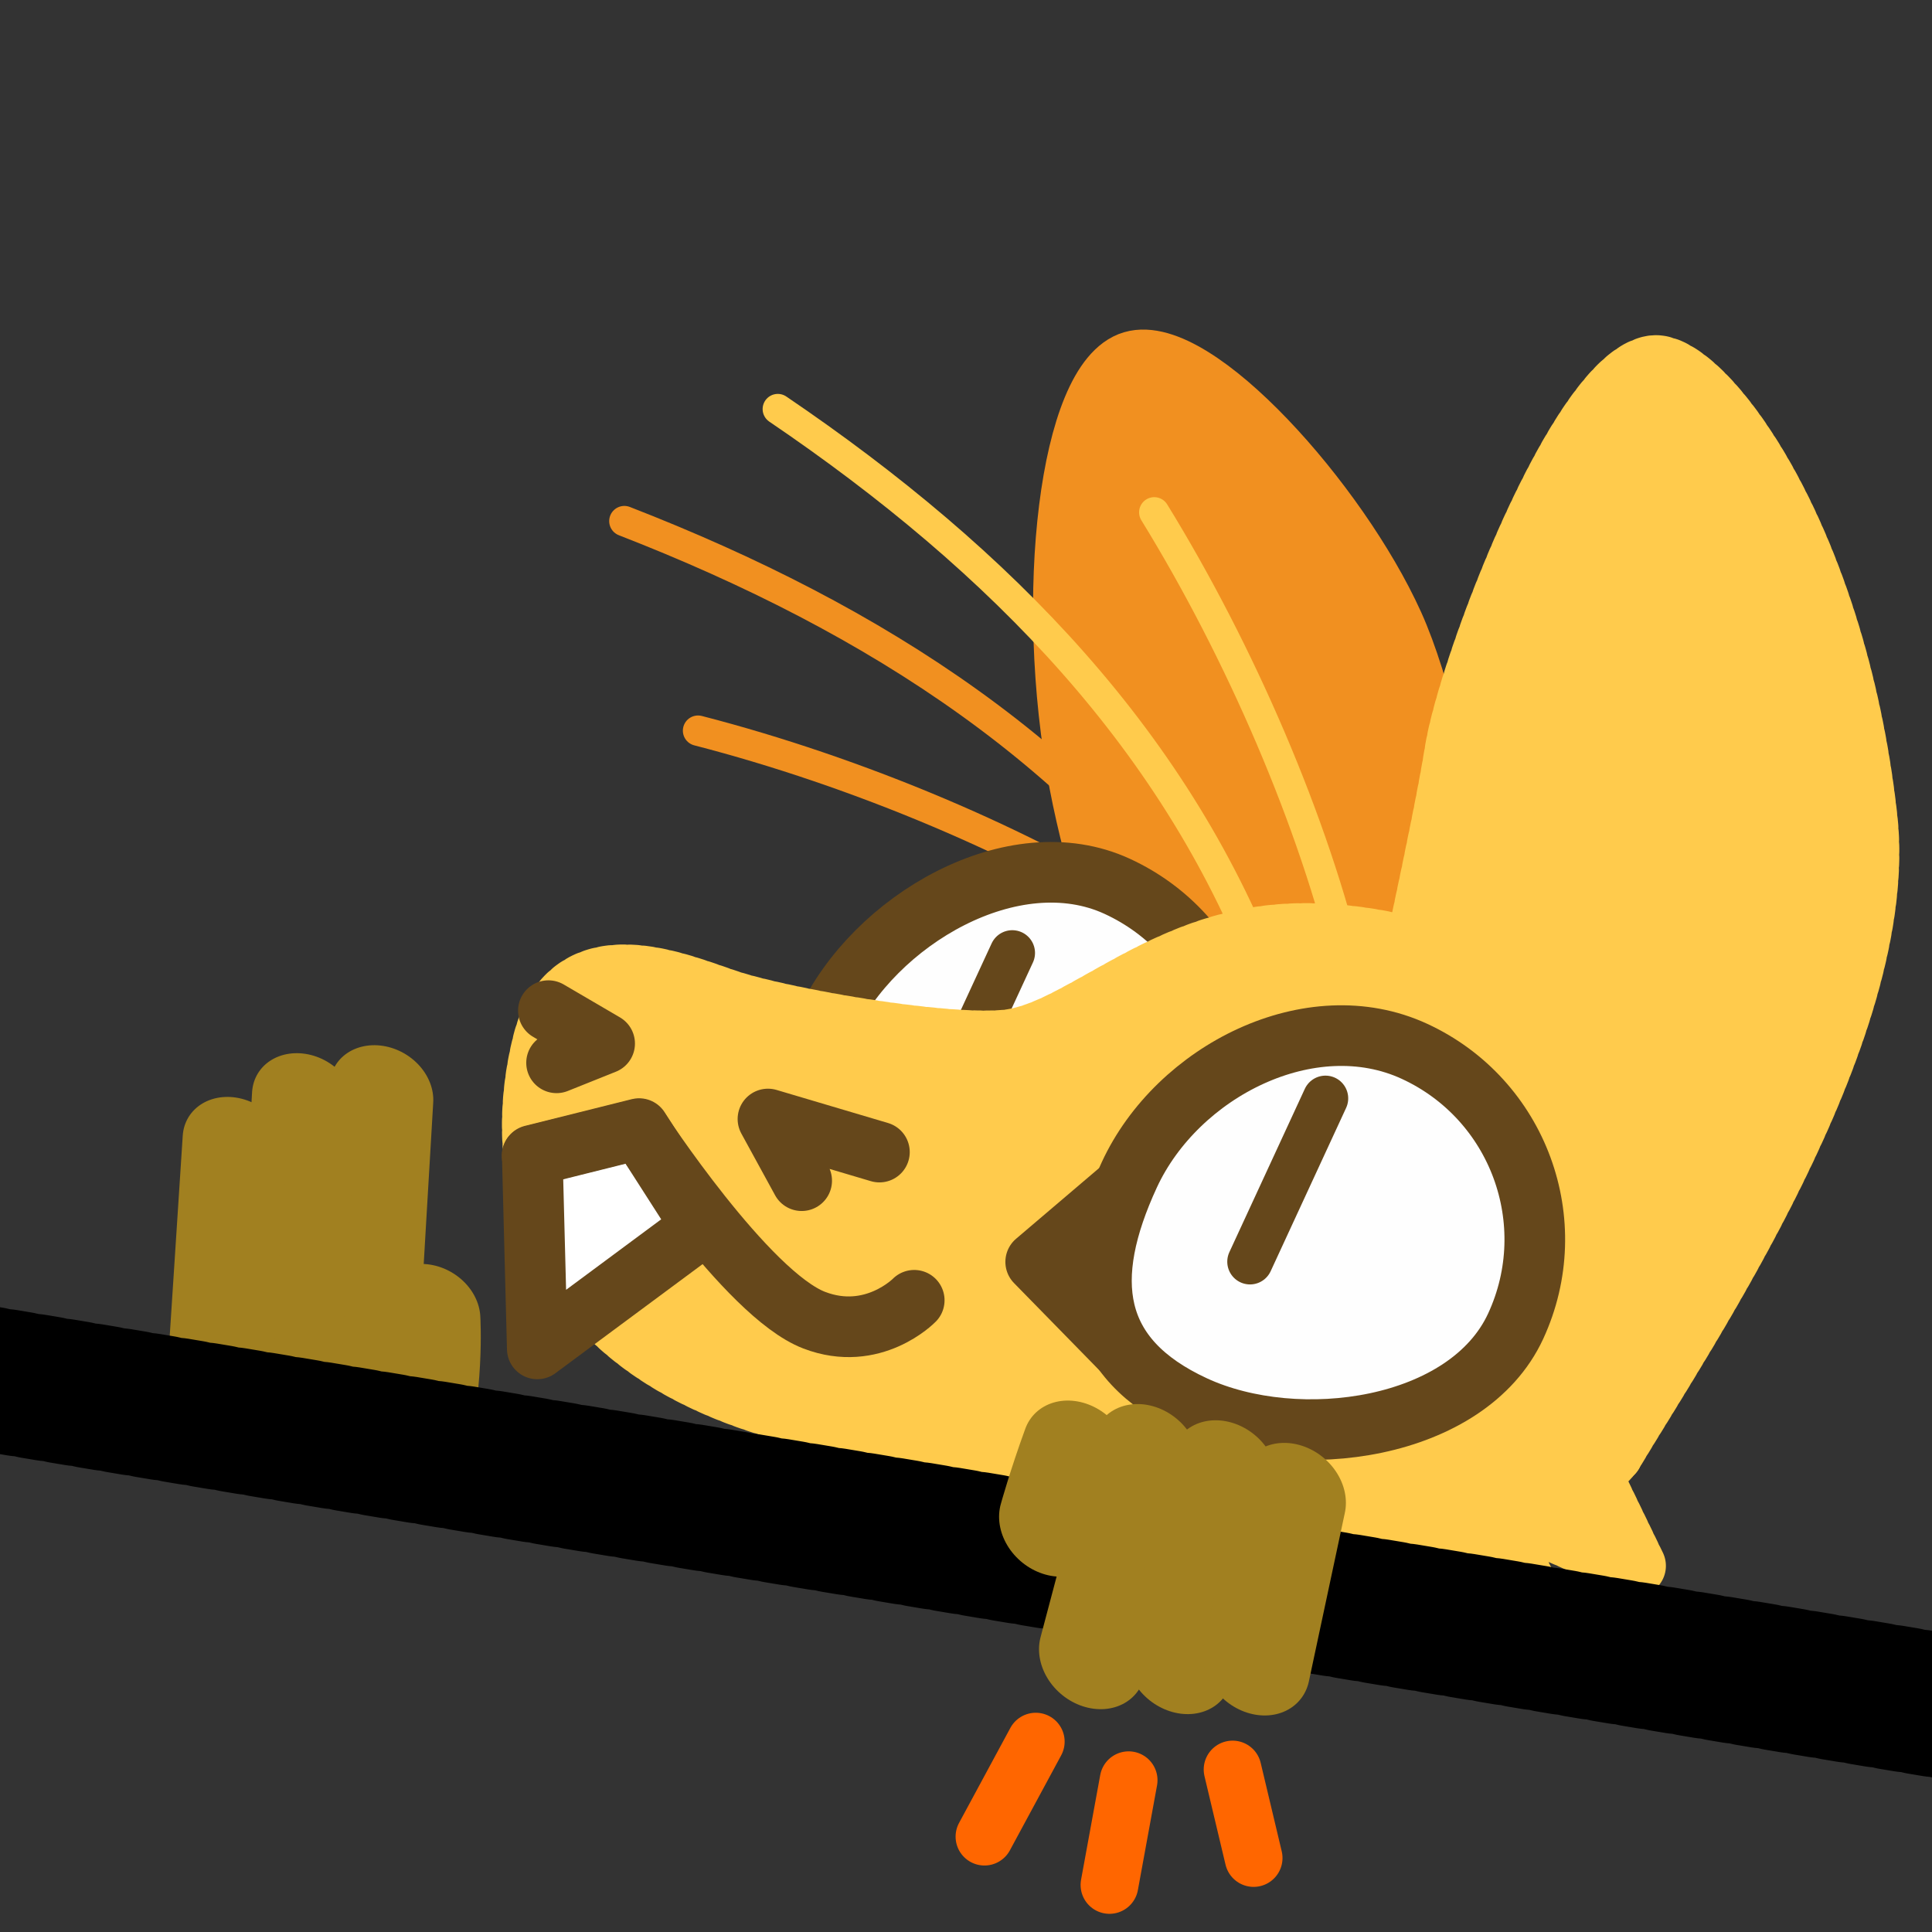 <?xml version="1.0" encoding="UTF-8" standalone="no"?>
<!-- Created with Inkscape (http://www.inkscape.org/) -->

<svg
   version="1.1"
   id="svg824"
   width="1706.667"
   height="1706.667"
   viewBox="0 0 1706.667 1706.667"
   sodipodi:docname="aying_bongos_frame1.svg"
   inkscape:version="1.1 (c68e22c387, 2021-05-23)"
   inkscape:export-filename="D:\Pictures\yingmotes\ying_lurk.png"
   inkscape:export-xdpi="72"
   inkscape:export-ydpi="72"
   xmlns:inkscape="http://www.inkscape.org/namespaces/inkscape"
   xmlns:sodipodi="http://sodipodi.sourceforge.net/DTD/sodipodi-0.dtd"
   xmlns="http://www.w3.org/2000/svg"
   xmlns:svg="http://www.w3.org/2000/svg">
  <rect x="0" y="0" width="1706.667" height="1706.667" fill="#333333" stroke="none"/>
  <defs
     id="defs828" />
  <sodipodi:namedview
     id="namedview826"
     pagecolor="#ffffff"
     bordercolor="#666666"
     borderopacity="1.0"
     inkscape:pageshadow="2"
     inkscape:pageopacity="0.0"
     inkscape:pagecheckerboard="0"
     showgrid="false"
     inkscape:zoom="0.45292965"
     inkscape:cx="802.55288"
     inkscape:cy="1155.8086"
     inkscape:window-width="1920"
     inkscape:window-height="1001"
     inkscape:window-x="-9"
     inkscape:window-y="-9"
     inkscape:window-maximized="1"
     inkscape:current-layer="layer1" />
  <g
     id="layer1"
     inkscape:label="Ying"
     style="display:inline"
     inkscape:groupmode="layer">
    <path
       style="display:none;fill:#123456;stroke:#123456;stroke-width:64;stroke-linecap:round;stroke-linejoin:round;-inkscape-stroke:none;paint-order:fill markers stroke;stop-color:#000000"
       d="m 1447.905,886.954 c 70.798,131.454 185.382,239.025 198.706,401.828 -29.438,-19.135 -55.932,-14.719 -79.483,13.247 68.902,41.407 67.019,120.93 72.087,196.709 1.627,24.328 -489.878,-93.62 -481.064,-126.226 53.17,-196.683 181.802,-287.333 289.753,-485.559 z"
       id="path3091"
       sodipodi:nodetypes="cccssc"
       inkscape:label="mane" />
    <g
       id="g12988-4"
       inkscape:label="head"
       style="display:inline"
       transform="rotate(24.799,538.337,1569.109)">
      <path
         style="display:inline;fill:none;fill-opacity:1;stroke:#f19020;stroke-width:26.796;stroke-linecap:round;stroke-linejoin:round;stroke-miterlimit:4;stroke-dasharray:none;stroke-dashoffset:0;stroke-opacity:1;paint-order:fill markers stroke;stop-color:#000000"
         d="M 221.984,697.777 C 364.012,671.854 528.488,665.627 661.775,684.489"
         id="path6280-0-6"
         sodipodi:nodetypes="cc"
         inkscape:label="eyelash left small"
         inkscape:transform-center-x="205.47895"
         inkscape:transform-center-y="-68.614143" />
      <path
         style="display:inline;fill:none;fill-opacity:1;stroke:#f19020;stroke-width:26.796;stroke-linecap:round;stroke-linejoin:round;stroke-miterlimit:4;stroke-dasharray:none;stroke-dashoffset:0;stroke-opacity:1;paint-order:fill markers stroke;stop-color:#000000"
         d="M 85.249,557.029 C 323.392,542.211 546.68,573.589 741.159,694.555"
         id="path6280-3"
         sodipodi:nodetypes="cc"
         inkscape:label="eyelash left big"
         inkscape:transform-center-x="259.48773"
         inkscape:transform-center-y="-176.44434" />
      <path
         style="opacity:1;fill:#f19020;fill-opacity:1;stroke:#f19020;stroke-width:53.592;stroke-linecap:round;stroke-miterlimit:4;stroke-dasharray:none;stroke-dashoffset:0;stroke-opacity:1;paint-order:fill markers stroke;stop-color:#000000"
         d="m 755.112,811.844 c 0,0 -118.816,-88.935 -207.876,-213.361 C 449.262,461.601 390.36,278.45 433.59,240.64 c 43.23,-37.809 216.711,36.513 306.658,114.315 89.948,77.802 224.317,298.605 224.317,298.605 z"
         id="path1640"
         inkscape:label="left ear"
         sodipodi:nodetypes="cssscc"
         inkscape:transform-center-x="46.838718"
         inkscape:transform-center-y="-257.20497" />
      <g
         id="g12997"
         inkscape:label="left eye"
         transform="matrix(0.837,0,0,0.837,135.508,-27.541)">
        <path
           id="path1915-9"
           style="display:inline;fill:#fefefe;stroke:#65471b;stroke-width:64;stroke-linecap:round;stroke-linejoin:round;paint-order:fill markers stroke;stop-color:#000000"
           inkscape:label="lefteye"
           d="m 792.618,1048.728 c 10e-6,120.717 -155.86,218.577 -276.577,218.577 -120.717,0 -160.577,-55.86 -160.577,-176.577 0,-120.717 97.86,-260.577 218.577,-260.577 120.717,0 218.577,97.86 218.577,218.577 z"
           sodipodi:nodetypes="sssss" />
        <path
           style="opacity:1;fill:#ffffff;fill-opacity:1;stroke:#65471b;stroke-width:48;stroke-linecap:round;stroke-linejoin:round;stroke-miterlimit:4;stroke-dasharray:none;stroke-dashoffset:0;stroke-opacity:1;paint-order:fill markers stroke;stop-color:#000000"
           d="M 502.775,940.429 V 1110.434"
           id="path2372"
           inkscape:label="left pupil" />
      </g>
      <path
         id="path1148"
         style="display:inline;opacity:1;fill:#ffcb4c;stroke:#ffcb4c;stroke-width:53.592;stroke-linecap:round;stroke-linejoin:round;stroke-miterlimit:4;stroke-dasharray:5.359, 5.359;stroke-dashoffset:0;stroke-opacity:1;paint-order:fill markers stroke;stop-color:#000000"
         inkscape:label="head"
         d="m 1223.3,938.417 c 0,0 -0.09,-9.061 -0.796,-23.796 -0.353,-7.368 -0.859,-16.154 -1.586,-25.936 -0.727,-9.782 -1.675,-20.56 -2.908,-31.909 -1.233,-11.349 -2.754,-23.269 -4.625,-35.338 -1.871,-12.069 -4.094,-24.288 -6.735,-36.231 -1.32,-5.972 -2.746,-11.875 -4.283,-17.657 -1.538,-5.781 -3.188,-11.44 -4.959,-16.926 -1.771,-5.485 -3.662,-10.796 -5.683,-15.879 -2.021,-5.083 -4.172,-9.939 -6.46,-14.515 -2.288,-4.576 -4.97,-9.032 -7.988,-13.365 -3.018,-4.334 -6.374,-8.545 -10.006,-12.631 -3.632,-4.086 -7.543,-8.047 -11.673,-11.879 -4.13,-3.832 -8.479,-7.536 -12.991,-11.108 -4.511,-3.572 -9.183,-7.013 -13.959,-10.32 -4.776,-3.307 -9.655,-6.48 -14.579,-9.515 -9.848,-6.072 -19.877,-11.595 -29.619,-16.546 -9.742,-4.951 -19.197,-9.33 -27.901,-13.113 -8.704,-3.784 -16.656,-6.972 -23.391,-9.541 -13.469,-5.139 -22.068,-7.803 -22.068,-7.803 -89.458,-13.388 -194.417,5.836 -261.783,50.254 -84.798,55.911 -114.626,147.905 -166.392,177.485 -51.766,29.581 -188.576,64.706 -234.796,70.253 -46.22,5.546 -153.449,5.547 -134.961,103.533 18.488,97.986 94.287,236.645 316.142,207.065 221.855,-29.581 262.529,-36.976 449.257,-73.952 19.174,-3.797 45.091,-15.34 72.707,-30.939 l 179.09,-9.569 -77.813,-63.017 c 4.487,-4.053 8.876,-8.138 13.091,-12.256 l 118.971,-1.989 -71.077,-58.338 c 2.914,-5.488 5.427,-10.903 7.224,-16.167 0.881,-2.58 1.702,-5.549 2.551,-8.354 z" />
      <path
         style="display:none;fill:#123456;stroke:#123456;stroke-width:53.592;stroke-linecap:round;stroke-linejoin:round;-inkscape-stroke:none;paint-order:fill markers stroke;stop-color:#000000"
         d="m 873.175,595.502 c -97.986,23.11 -216.308,144.206 -216.308,144.206 -1.391,-69.54 -9.49,-139.69 94.288,-199.669 -104.416,-6.244 -208.746,-12.659 -342.026,38.825 0,0 253.913,-220.75 410.431,-234.796 144.206,-12.942 221.855,31.429 221.855,31.429 -0.161,-38.254 -26.342,-73.906 -75.8,-107.23 0,0 148.98,90.502 180.41,171.849 31.429,81.347 62.05,164.033 62.05,164.033 -221.185,126.37 -75.332,-13.184 -143.369,-3.436 0,0 -93.544,-28.319 -191.53,-5.209 z"
         id="path1637"
         sodipodi:nodetypes="zcccsccsccz"
         inkscape:label="top hair" />
      <path
         id="path13483"
         style="display:inline;opacity:1;fill:#ffcb4c;stroke:#ffcb4c;stroke-width:53.592;stroke-linecap:round;stroke-linejoin:round;stroke-miterlimit:4;stroke-dasharray:5.359, 5.359;stroke-dashoffset:0;stroke-opacity:1;paint-order:fill markers stroke;stop-color:#000000"
         inkscape:label="right ear"
         d="m 852.252,51.453 c -55.557,36.649 -36.256,309.687 -15.703,382.45 18.299,64.784 55.114,233.985 65.509,281.96 156.36,-50.967 102.004,31.915 196.669,156.957 8.704,11.911 124.572,65.597 124.572,65.597 13.511,-126.817 65.352,-443.598 -31.433,-603.803 C 1059.356,115.275 888.28,27.687 852.252,51.453 Z"
         inkscape:transform-center-x="-52.307552"
         inkscape:transform-center-y="-257.39074"
         sodipodi:nodetypes="sscccss" />
      <g
         id="g13003"
         inkscape:label="face"
         transform="matrix(0.837,0,0,0.837,135.508,-27.541)">
        <path
           style="opacity:1;fill:none;fill-opacity:1;stroke:#65471b;stroke-width:64;stroke-linecap:round;stroke-linejoin:round;stroke-miterlimit:4;stroke-dasharray:none;stroke-dashoffset:0;stroke-opacity:1;paint-order:fill markers stroke;stop-color:#000000"
           d="m 83.898,1201.07 68.443,6.623 -37.533,39.741"
           id="path2163"
           inkscape:label="left nostril" />
        <path
           style="opacity:1;fill:none;fill-opacity:1;stroke:#65471b;stroke-width:64;stroke-linecap:round;stroke-linejoin:round;stroke-miterlimit:4;stroke-dasharray:none;stroke-dashoffset:0;stroke-opacity:1;paint-order:fill markers stroke;stop-color:#000000"
           d="m 401.828,1251.85 -59.612,-44.157 121.432,-17.663"
           id="path2198"
           inkscape:label="right nostril" />
        <path
           style="opacity:1;fill:#ffffff;fill-opacity:1;stroke:#65471b;stroke-width:64;stroke-linecap:round;stroke-linejoin:round;stroke-miterlimit:4;stroke-dasharray:none;stroke-dashoffset:0;stroke-opacity:1;paint-order:fill markers stroke;stop-color:#000000"
           d="m 222.993,1530.039 -90.522,-183.251 90.522,-72.859 103.769,66.235 z"
           id="path2202"
           sodipodi:nodetypes="ccccc"
           inkscape:label="toof" />
      </g>
      <g
         id="g12993"
         inkscape:label="right eye"
         transform="matrix(0.837,0,0,0.837,135.508,-27.541)">
        <path
           style="opacity:1;fill:#65471b;fill-opacity:1;stroke:#65471b;stroke-width:64;stroke-linecap:round;stroke-linejoin:round;stroke-miterlimit:4;stroke-dasharray:none;stroke-dashoffset:0;stroke-opacity:1;paint-order:fill markers stroke;stop-color:#000000"
           d="m 661.976,1226.049 53.367,-115.501 86.531,168.711 z"
           id="path7852"
           inkscape:label="eyenub"
           sodipodi:nodetypes="cccc" />
        <path
           id="path1915"
           style="opacity:1;fill:#fefefe;stroke:#65471b;stroke-width:64;stroke-linecap:round;stroke-linejoin:round;paint-order:fill markers stroke;stop-color:#000000"
           inkscape:label="righteye"
           d="m 1150.289,1075.222 c 0,120.717 -151.86,218.577 -272.577,218.577 -120.717,0 -164.577,-71.86 -164.577,-192.577 -2e-5,-120.717 97.86,-244.577 218.577,-244.577 120.717,-2e-5 218.577,97.86 218.577,218.577 z"
           sodipodi:nodetypes="sssss" />
        <path
           style="opacity:1;fill:#ffffff;fill-opacity:1;stroke:#65471b;stroke-width:48;stroke-linecap:round;stroke-linejoin:round;stroke-miterlimit:4;stroke-dasharray:none;stroke-dashoffset:0;stroke-opacity:1;paint-order:fill markers stroke;stop-color:#000000"
           d="M 867.22,941.126 V 1131.001"
           id="path2350"
           inkscape:label="right pupil" />
      </g>
      <path
         style="opacity:1;fill:none;fill-opacity:1;stroke:#ffcb4c;stroke-width:26.796;stroke-linecap:round;stroke-linejoin:round;stroke-miterlimit:4;stroke-dasharray:none;stroke-dashoffset:0;stroke-opacity:1;paint-order:fill markers stroke;stop-color:#000000"
         d="M 166.794,410.344 C 402.225,449.124 612.853,529.612 775.377,690.983"
         id="path6280"
         sodipodi:nodetypes="cc"
         inkscape:label="eyelash right big"
         inkscape:transform-center-x="224.08984"
         inkscape:transform-center-y="-192.06089" />
      <path
         style="display:inline;fill:none;fill-opacity:1;stroke:#ffcb4c;stroke-width:26.796;stroke-linecap:round;stroke-linejoin:round;stroke-miterlimit:4;stroke-dasharray:none;stroke-dashoffset:0;stroke-opacity:1;paint-order:fill markers stroke;stop-color:#000000"
         d="m 506.934,353.662 c 120.284,79.848 243.075,189.453 325.998,295.497"
         id="path6280-0"
         sodipodi:nodetypes="cc"
         inkscape:label="eyelash right small"
         inkscape:transform-center-x="86.144671"
         inkscape:transform-center-y="-170.79953" />
      <path
         style="display:inline;fill:none;fill-opacity:1;stroke:#65471b;stroke-width:53.592;stroke-linecap:round;stroke-linejoin:round;stroke-miterlimit:4;stroke-dasharray:none;stroke-dashoffset:0;stroke-opacity:1;paint-order:fill markers stroke;stop-color:#000000"
         d="m 246.435,1100.222 75.8,-61.01 c 0,0 147.636,92.518 211.325,88.272 55.464,-3.697 72.84,-53.006 72.84,-53.006"
         id="path2200-1"
         sodipodi:nodetypes="ccsc"
         inkscape:label="mouf" />
    </g>
    <g
       id="g11101"
       transform="matrix(0.899,0.168,-0.168,0.899,-82.505,-437.281)"
       style="display:inline">
      <g
         id="g11065"
         inkscape:label="hand"
         transform="matrix(-0.215,-1.026,-1.142,0.087,2510.734,1773.398)"
         style="display:inline;fill:none;fill-opacity:1;stroke:#888800;stroke-width:0.917;stroke-opacity:1">
        <path
           style="fill:none;fill-opacity:1;stroke:#a18020;stroke-width:88.011;stroke-linecap:round;stroke-linejoin:round;stroke-miterlimit:4;stroke-dasharray:none;stroke-opacity:1;paint-order:fill markers stroke;stop-color:#000000"
           d="m 268.045,1433.432 c 0,0 -65.156,-2.421 -130.545,15.876"
           id="path11055"
           sodipodi:nodetypes="cc" />
        <path
           style="fill:none;fill-opacity:1;stroke:#a18020;stroke-width:88.011;stroke-linecap:round;stroke-linejoin:round;stroke-miterlimit:4;stroke-dasharray:none;stroke-opacity:1;paint-order:fill markers stroke;stop-color:#000000"
           d="m 465.365,1469.399 -303.658,22.422"
           id="path11057"
           sodipodi:nodetypes="cc" />
        <path
           style="fill:none;fill-opacity:1;stroke:#a18020;stroke-width:88.011;stroke-linecap:round;stroke-linejoin:round;stroke-miterlimit:4;stroke-dasharray:none;stroke-opacity:1;paint-order:fill markers stroke;stop-color:#000000"
           d="m 159.935,1556.483 290.243,-21.008"
           id="path11059"
           sodipodi:nodetypes="cc" />
        <path
           style="fill:none;fill-opacity:1;stroke:#a18020;stroke-width:88.011;stroke-linecap:round;stroke-linejoin:round;stroke-miterlimit:4;stroke-dasharray:none;stroke-opacity:1;paint-order:fill markers stroke;stop-color:#000000"
           d="m 149.01,1615.41 253.772,-20.145"
           id="path11061"
           sodipodi:nodetypes="cc" />
      </g>
    </g>
    <g
       id="g9582"
       transform="matrix(-0.48,-0.228,0.228,-0.48,834.02,2054.398)">
      <path
         style="fill:#ff6600;fill-opacity:1;stroke:#ff6600;stroke-width:96;stroke-linecap:round;stroke-linejoin:round;stroke-miterlimit:4;stroke-dasharray:none;stroke-dashoffset:172.8;stroke-opacity:1;paint-order:fill markers stroke;stop-color:#000000"
         d="M -36.468,1040.792 -131.191,922.929"
         id="path9176"
         sodipodi:nodetypes="cc" />
      <path
         style="fill:#ff6600;fill-opacity:1;stroke:#ff6600;stroke-width:96;stroke-linecap:round;stroke-linejoin:round;stroke-miterlimit:4;stroke-dasharray:none;stroke-dashoffset:172.8;stroke-opacity:1;paint-order:fill markers stroke;stop-color:#000000"
         d="M 111.987,950.574 66.061,779.654"
         id="path9244"
         sodipodi:nodetypes="cc" />
      <path
         style="fill:#ff6600;fill-opacity:1;stroke:#ff6600;stroke-width:96;stroke-linecap:round;stroke-linejoin:round;stroke-miterlimit:4;stroke-dasharray:none;stroke-dashoffset:172.8;stroke-opacity:1;paint-order:fill markers stroke;stop-color:#000000"
         d="m 278.954,942.284 9.26,-179.25"
         id="path9246"
         sodipodi:nodetypes="cc" />
    </g>
    <path
       id="rect1442"
       style="display:inline;fill:#ffffff;stroke:#000000;stroke-width:128;stroke-linecap:round;stroke-linejoin:round;stroke-dasharray:12.8, 12.8;paint-order:fill markers stroke;stop-color:#000000"
       inkscape:label="peek bar"
       d="M -172.481,1190.775 1835.357,1526.936 m 0,0 -2007.839,-336.161"
       sodipodi:nodetypes="cccc" />
    <g
       id="g8388"
       transform="matrix(-0.906,-0.328,0.328,-0.906,1155.16,3051.599)"
       style="display:inline">
      <g
         id="g8386"
         inkscape:label="hand"
         transform="matrix(-0.215,-1.026,-1.142,0.087,2510.734,1773.398)"
         style="display:inline;fill:none;fill-opacity:1;stroke:#888800;stroke-width:0.917;stroke-opacity:1">
        <path
           style="fill:none;fill-opacity:1;stroke:#a18020;stroke-width:88.011;stroke-linecap:round;stroke-linejoin:round;stroke-miterlimit:4;stroke-dasharray:none;stroke-opacity:1;paint-order:fill markers stroke;stop-color:#000000"
           d="m 305.21,1421.103 c 0,0 -28.97,3.388 -66.939,10.601"
           id="path8376"
           sodipodi:nodetypes="cc" />
        <path
           style="fill:none;fill-opacity:1;stroke:#a18020;stroke-width:88.011;stroke-linecap:round;stroke-linejoin:round;stroke-miterlimit:4;stroke-dasharray:none;stroke-opacity:1;paint-order:fill markers stroke;stop-color:#000000"
           d="M 408.357,1468.041 224.743,1487.85"
           id="path8378"
           sodipodi:nodetypes="cc" />
        <path
           style="fill:none;fill-opacity:1;stroke:#a18020;stroke-width:88.011;stroke-linecap:round;stroke-linejoin:round;stroke-miterlimit:4;stroke-dasharray:none;stroke-opacity:1;paint-order:fill markers stroke;stop-color:#000000"
           d="M 220.07,1552.131 391.988,1538.113"
           id="path8380"
           sodipodi:nodetypes="cc" />
        <path
           style="fill:none;fill-opacity:1;stroke:#a18020;stroke-width:88.011;stroke-linecap:round;stroke-linejoin:round;stroke-miterlimit:4;stroke-dasharray:none;stroke-opacity:1;paint-order:fill markers stroke;stop-color:#000000"
           d="m 223.072,1609.531 151.853,-9.668"
           id="path8382"
           sodipodi:nodetypes="cc" />
      </g>
    </g>
  </g>
</svg>
